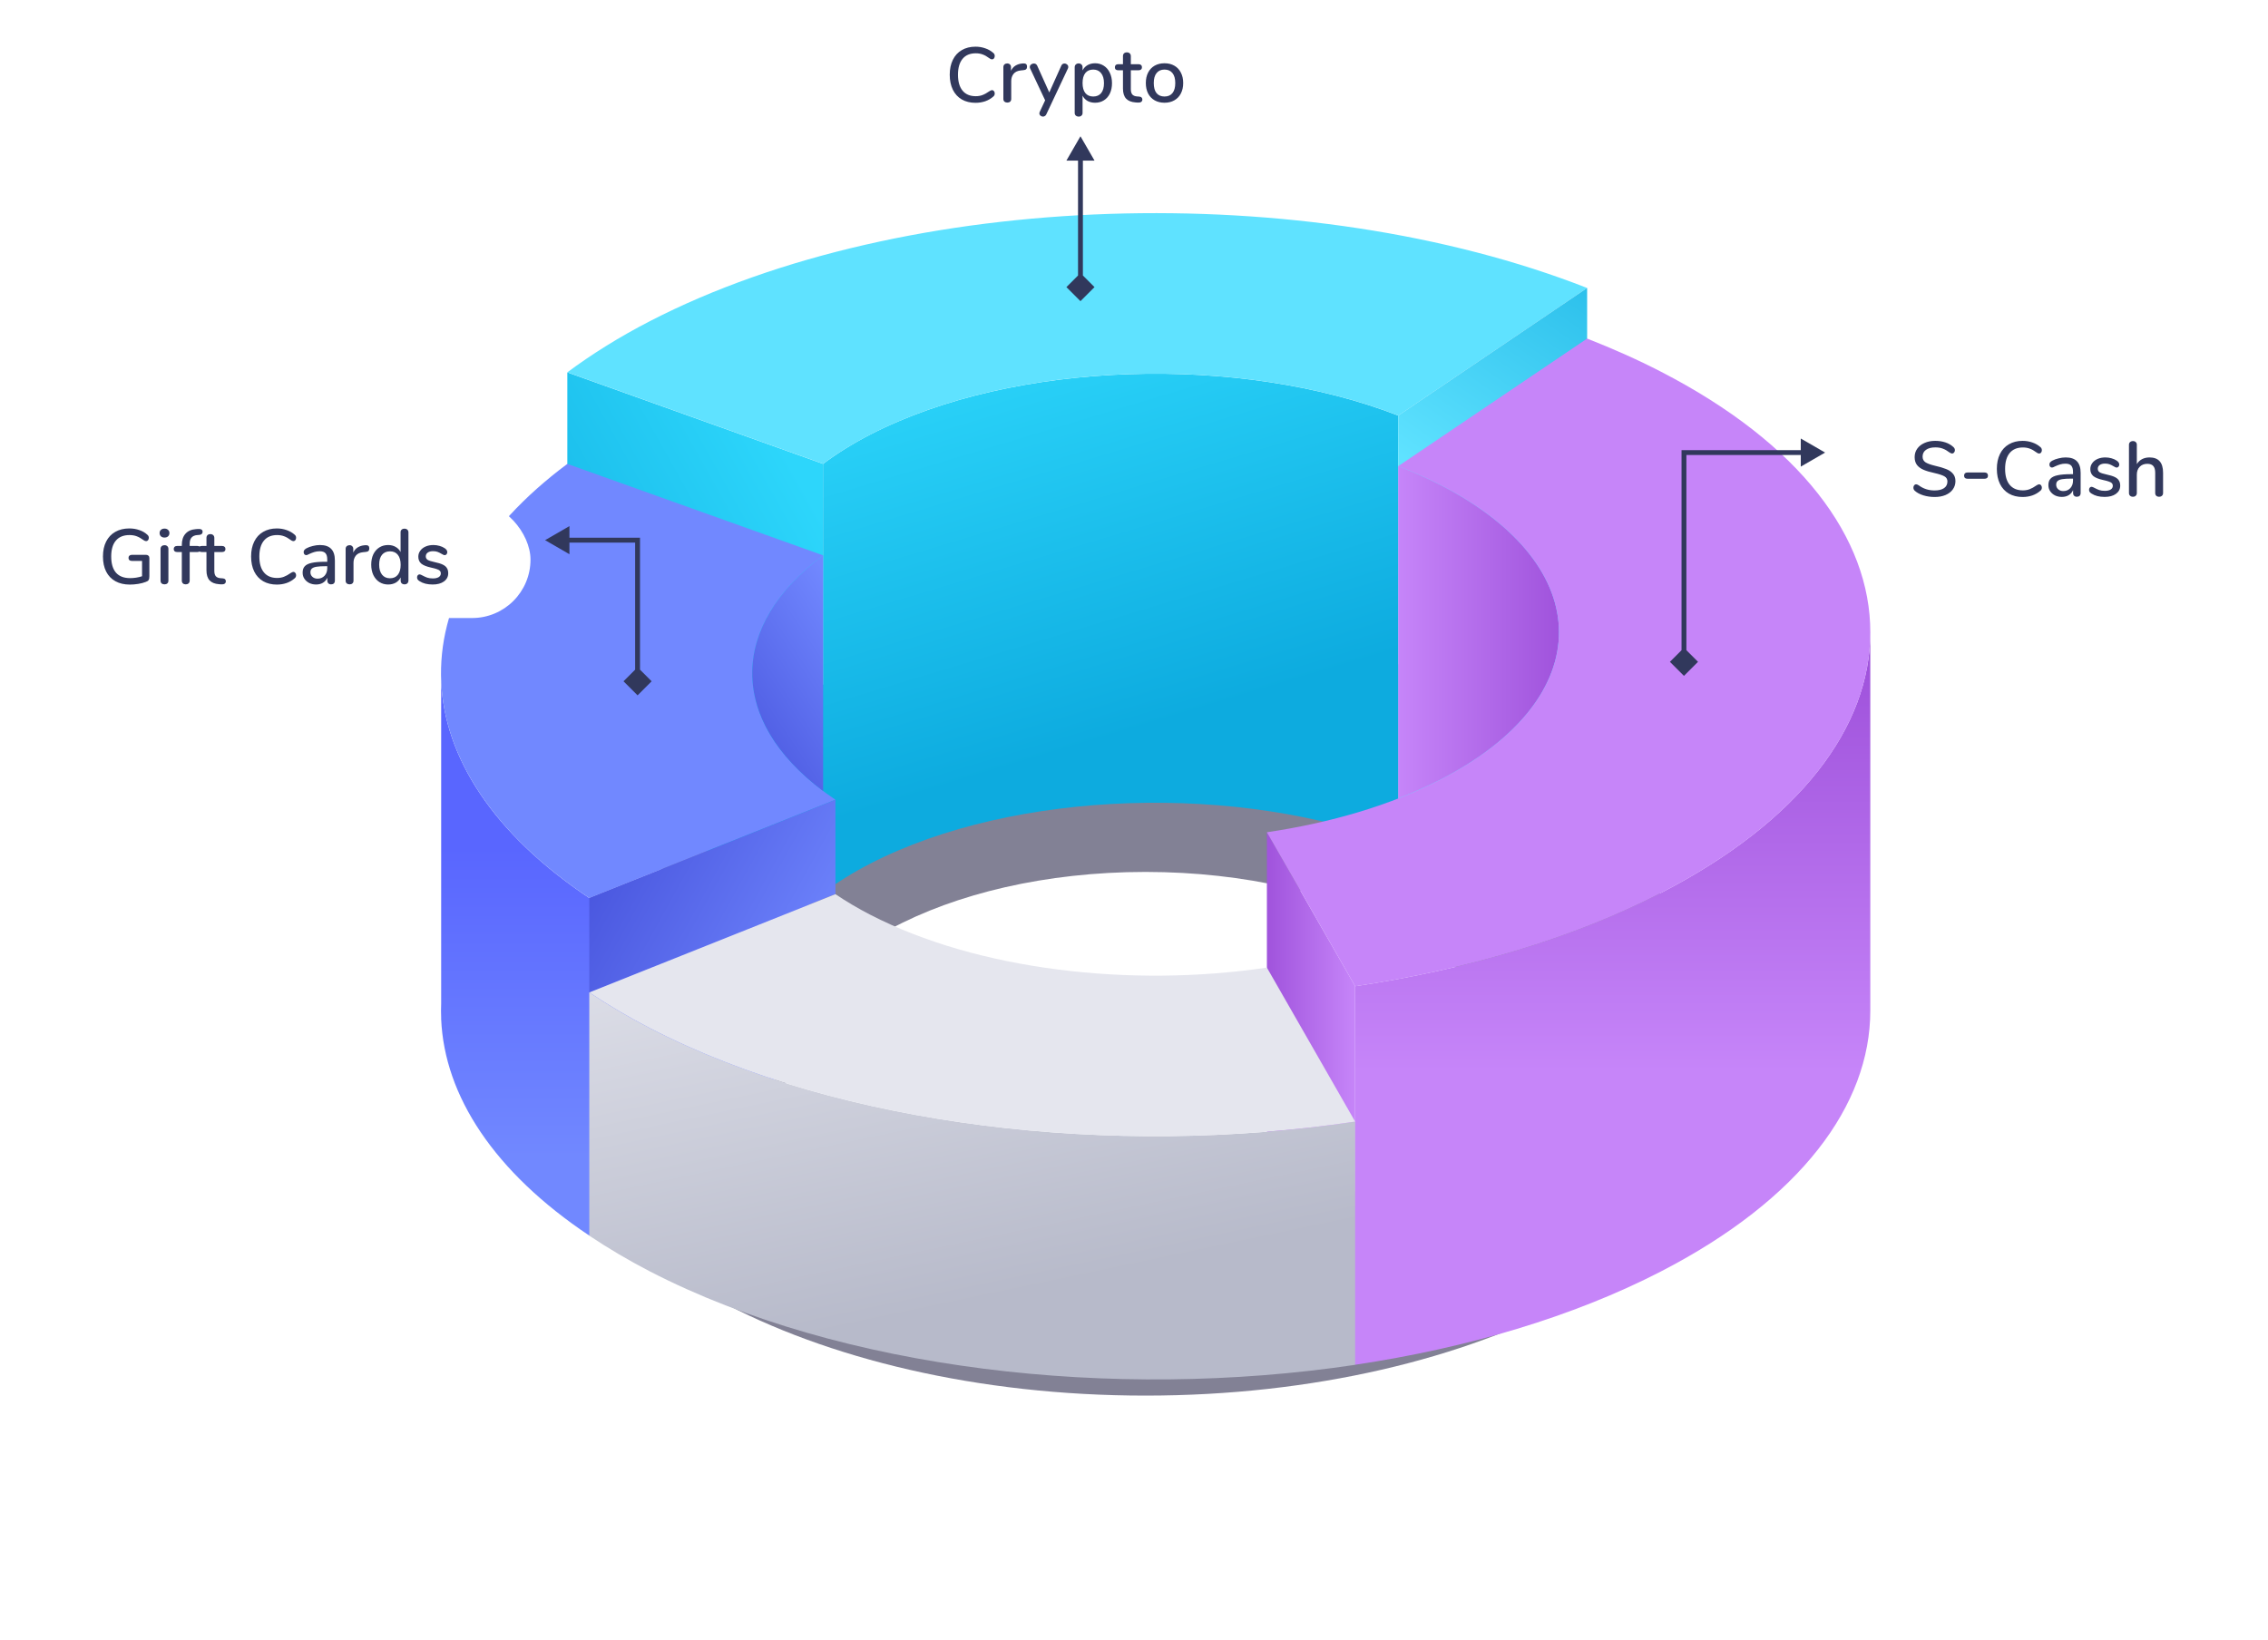 <svg width="466" height="337" viewBox="0 0 466 337" fill="none" xmlns="http://www.w3.org/2000/svg">
<g filter="url(#filter0_f)">
<path fill-rule="evenodd" clip-rule="evenodd" d="M235.35 286.789C304.123 286.789 359.874 256.551 359.874 219.25C359.874 181.949 304.123 151.711 235.35 151.711C166.577 151.711 110.826 181.949 110.826 219.25C110.826 256.551 166.577 286.789 235.35 286.789ZM235.35 259.323C276.296 259.323 309.489 241.382 309.489 219.25C309.489 197.118 276.296 179.177 235.35 179.177C194.405 179.177 161.212 197.118 161.212 219.25C161.212 241.382 194.405 259.323 235.35 259.323Z" fill="#06052C" fill-opacity="0.5"/>
</g>
<path d="M169.126 183.514V95.326L116.566 76.527V164.697L169.126 183.514Z" fill="url(#paint0_linear)"/>
<path d="M287.286 85.398C254.807 72.746 208.406 74.055 178.796 89.305C175.145 91.187 171.935 93.212 169.106 95.326V140.666C156.327 144.125 144.311 148.623 133.578 154.16C127.179 157.458 121.542 161.006 116.566 164.698L169.106 183.497C171.935 181.382 175.145 179.357 178.796 177.475C208.386 162.207 254.807 160.916 287.286 173.568L326.084 147.35C314.068 142.637 300.968 139.035 287.286 136.49V85.398Z" fill="url(#paint1_linear)"/>
<path d="M178.818 89.304C208.408 74.036 254.829 72.745 287.308 85.397L326.106 59.179C268.551 36.617 186.12 38.875 133.58 65.971C127.181 69.269 121.544 72.817 116.568 76.509L169.108 95.308C171.937 93.211 175.167 91.186 178.818 89.304Z" fill="#5FE2FF"/>
<path d="M287.285 85.398L326.103 59.18V147.35L287.285 173.568V85.398Z" fill="url(#paint2_linear)"/>
<path d="M341.273 183.481C323.138 192.835 301.452 199.215 278.442 202.656V244.859C272.664 246.562 266.566 247.888 260.307 248.802L278.442 280.45C301.452 277.009 323.138 270.629 341.273 261.275C369.94 246.49 384.284 227.1 384.284 207.71V129.934C384.284 149.306 369.94 168.696 341.273 183.481Z" fill="url(#paint3_linear)"/>
<path d="M296.034 160.164C328.412 143.462 328.412 116.402 296.034 99.7C293.265 98.266 290.336 96.976 287.287 95.793V164.071C290.336 162.888 293.265 161.58 296.034 160.164Z" fill="url(#paint4_linear)"/>
<path d="M260.307 248.8L278.442 280.449V202.655L260.307 171.024V248.8Z" fill="url(#paint5_linear)"/>
<path d="M296.035 99.699C328.414 116.401 328.414 143.461 296.035 160.164C285.724 165.486 273.386 169.088 260.307 171.024L278.442 202.672C301.452 199.231 323.138 192.851 341.273 183.496C398.628 153.909 398.628 105.953 341.273 76.384C336.458 73.893 331.383 71.653 326.107 69.574L287.289 95.792C290.338 96.975 293.267 98.265 296.035 99.699Z" fill="#C685F9"/>
<path d="M169.124 183.514L145.151 174.93L121.078 184.535C101.418 171.399 91.287 155.719 90.645 139.931V206.255C90.605 207.205 90.605 208.137 90.645 209.069V209.427C91.327 225.162 101.478 240.807 121.078 253.907L171.652 233.71C149.725 219.015 148.883 198.657 169.124 183.514Z" fill="url(#paint6_linear)"/>
<path d="M121.081 184.537L171.655 164.34C149.748 149.627 148.886 129.269 169.127 114.126L116.567 95.327C80.518 122.208 82.022 158.426 121.081 184.537Z" fill="#7188FF"/>
<path d="M169.125 162.547V114.125C149.706 128.659 149.706 147.995 169.125 162.547Z" fill="url(#paint7_linear)"/>
<path d="M121.082 184.536L171.656 164.339V183.747L121.082 203.944V184.536Z" fill="url(#paint8_linear)"/>
<path d="M133.578 211.31C129.044 208.962 124.912 206.507 121.08 203.944V253.925C124.892 256.47 129.044 258.943 133.578 261.291C172.797 281.523 228.688 287.903 278.439 280.466V230.485C228.688 237.922 172.797 231.524 133.578 211.31Z" fill="url(#paint9_linear)"/>
<path d="M178.818 187.977C176.21 186.633 173.843 185.218 171.656 183.748L121.082 203.945C124.894 206.49 129.046 208.963 133.58 211.31C172.799 231.543 228.69 237.923 278.441 230.485L260.306 198.837C232.3 202.977 200.885 199.357 178.818 187.977Z" fill="#E5E6EE"/>
<g filter="url(#filter1_d)">
<rect x="180" width="82" height="24" rx="12" fill="white"/>
<path d="M202.435 17.128C201.358 17.128 200.419 16.899 199.619 16.44C198.819 15.971 198.206 15.304 197.779 14.44C197.352 13.565 197.139 12.536 197.139 11.352C197.139 10.179 197.352 9.16 197.779 8.296C198.206 7.421 198.819 6.755 199.619 6.296C200.419 5.827 201.358 5.592 202.435 5.592C203.139 5.592 203.806 5.704 204.435 5.928C205.064 6.141 205.614 6.456 206.083 6.872C206.286 7.032 206.387 7.245 206.387 7.512C206.387 7.704 206.334 7.869 206.227 8.008C206.12 8.136 205.992 8.2 205.843 8.2C205.662 8.2 205.486 8.131 205.315 7.992C204.803 7.608 204.334 7.341 203.907 7.192C203.491 7.032 203.016 6.952 202.483 6.952C201.31 6.952 200.408 7.331 199.779 8.088C199.15 8.845 198.835 9.933 198.835 11.352C198.835 12.781 199.15 13.875 199.779 14.632C200.408 15.389 201.31 15.768 202.483 15.768C202.995 15.768 203.459 15.688 203.875 15.528C204.302 15.368 204.782 15.101 205.315 14.728C205.528 14.589 205.704 14.52 205.843 14.52C205.992 14.52 206.12 14.589 206.227 14.728C206.334 14.856 206.387 15.016 206.387 15.208C206.387 15.475 206.286 15.688 206.083 15.848C205.614 16.264 205.064 16.584 204.435 16.808C203.806 17.021 203.139 17.128 202.435 17.128ZM212.255 9.032C212.767 9 213.023 9.219 213.023 9.688C213.023 9.923 212.964 10.099 212.847 10.216C212.73 10.333 212.527 10.403 212.239 10.424L211.759 10.472C211.087 10.536 210.586 10.771 210.255 11.176C209.935 11.581 209.775 12.072 209.775 12.648V16.312C209.775 16.568 209.7 16.76 209.551 16.888C209.402 17.016 209.21 17.08 208.975 17.08C208.74 17.08 208.543 17.016 208.383 16.888C208.234 16.76 208.159 16.568 208.159 16.312V9.8C208.159 9.555 208.234 9.368 208.383 9.24C208.543 9.101 208.74 9.032 208.975 9.032C209.188 9.032 209.364 9.101 209.503 9.24C209.652 9.368 209.727 9.549 209.727 9.784V10.552C209.94 10.083 210.25 9.725 210.655 9.48C211.06 9.235 211.519 9.091 212.031 9.048L212.255 9.032ZM220.055 9.512C220.119 9.352 220.209 9.235 220.327 9.16C220.455 9.085 220.588 9.048 220.727 9.048C220.929 9.048 221.105 9.117 221.255 9.256C221.415 9.395 221.495 9.56 221.495 9.752C221.495 9.859 221.473 9.96 221.431 10.056L216.983 19.496C216.919 19.645 216.823 19.757 216.695 19.832C216.577 19.917 216.449 19.96 216.311 19.96C216.119 19.96 215.943 19.896 215.783 19.768C215.633 19.64 215.559 19.48 215.559 19.288C215.559 19.203 215.585 19.096 215.639 18.968L216.743 16.616L213.655 10.056C213.612 9.971 213.591 9.875 213.591 9.768C213.591 9.565 213.676 9.395 213.847 9.256C214.017 9.117 214.209 9.048 214.423 9.048C214.743 9.048 214.972 9.197 215.111 9.496L217.591 15L220.055 9.512ZM227.007 9C227.679 9 228.277 9.171 228.799 9.512C229.333 9.853 229.743 10.333 230.031 10.952C230.33 11.571 230.479 12.285 230.479 13.096C230.479 13.896 230.335 14.6 230.047 15.208C229.759 15.816 229.349 16.285 228.815 16.616C228.293 16.947 227.69 17.112 227.007 17.112C226.421 17.112 225.903 16.989 225.455 16.744C225.007 16.488 224.666 16.125 224.431 15.656V19.224C224.431 19.448 224.357 19.624 224.207 19.752C224.069 19.891 223.882 19.96 223.647 19.96C223.402 19.96 223.199 19.891 223.039 19.752C222.89 19.613 222.815 19.427 222.815 19.192V9.816C222.815 9.581 222.89 9.395 223.039 9.256C223.189 9.107 223.386 9.032 223.631 9.032C223.866 9.032 224.058 9.107 224.207 9.256C224.357 9.395 224.431 9.581 224.431 9.816V10.472C224.666 10.003 225.007 9.64 225.455 9.384C225.903 9.128 226.421 9 227.007 9ZM226.623 15.832C227.327 15.832 227.871 15.597 228.255 15.128C228.639 14.648 228.831 13.971 228.831 13.096C228.831 12.211 228.634 11.523 228.239 11.032C227.855 10.541 227.317 10.296 226.623 10.296C225.919 10.296 225.375 10.536 224.991 11.016C224.618 11.496 224.431 12.179 224.431 13.064C224.431 13.949 224.618 14.632 224.991 15.112C225.375 15.592 225.919 15.832 226.623 15.832ZM236.061 15.848C236.296 15.869 236.461 15.933 236.557 16.04C236.664 16.136 236.717 16.275 236.717 16.456C236.717 16.669 236.632 16.835 236.461 16.952C236.301 17.059 236.061 17.101 235.741 17.08L235.309 17.048C234.445 16.984 233.8 16.723 233.373 16.264C232.947 15.795 232.733 15.107 232.733 14.2V10.44H231.773C231.304 10.44 231.069 10.232 231.069 9.816C231.069 9.624 231.128 9.475 231.245 9.368C231.373 9.251 231.549 9.192 231.773 9.192H232.733V7.544C232.733 7.299 232.803 7.107 232.941 6.968C233.091 6.829 233.288 6.76 233.533 6.76C233.779 6.76 233.976 6.829 234.125 6.968C234.275 7.107 234.349 7.299 234.349 7.544V9.192H235.933C236.157 9.192 236.328 9.251 236.445 9.368C236.573 9.475 236.637 9.624 236.637 9.816C236.637 10.019 236.573 10.173 236.445 10.28C236.328 10.387 236.157 10.44 235.933 10.44H234.349V14.312C234.349 14.813 234.451 15.181 234.653 15.416C234.867 15.651 235.187 15.784 235.613 15.816L236.061 15.848ZM241.27 17.112C240.502 17.112 239.824 16.947 239.238 16.616C238.662 16.285 238.214 15.816 237.894 15.208C237.584 14.589 237.43 13.875 237.43 13.064C237.43 12.243 237.584 11.528 237.894 10.92C238.214 10.301 238.662 9.827 239.238 9.496C239.824 9.165 240.502 9 241.27 9C242.038 9 242.71 9.165 243.286 9.496C243.872 9.827 244.32 10.301 244.63 10.92C244.95 11.528 245.11 12.243 245.11 13.064C245.11 13.875 244.95 14.589 244.63 15.208C244.32 15.816 243.872 16.285 243.286 16.616C242.71 16.947 242.038 17.112 241.27 17.112ZM241.27 15.832C241.984 15.832 242.528 15.597 242.902 15.128C243.286 14.659 243.478 13.971 243.478 13.064C243.478 12.168 243.286 11.485 242.902 11.016C242.518 10.536 241.974 10.296 241.27 10.296C240.566 10.296 240.022 10.536 239.638 11.016C239.254 11.485 239.062 12.168 239.062 13.064C239.062 13.971 239.248 14.659 239.622 15.128C240.006 15.597 240.555 15.832 241.27 15.832Z" fill="#31385C"/>
</g>
<path d="M222 28L219.113 33L224.887 33L222 28ZM222 61.887L224.887 59L222 56.113L219.113 59L222 61.887ZM221.5 32.5L221.5 59L222.5 59L222.5 32.5L221.5 32.5Z" fill="#31385C"/>
<g filter="url(#filter2_d)">
<rect x="378" y="81" width="86" height="24" rx="12" fill="white"/>
<path d="M399.509 98.128C398.698 98.128 397.925 98.016 397.189 97.792C396.463 97.568 395.882 97.259 395.445 96.864C395.242 96.693 395.141 96.475 395.141 96.208C395.141 96.016 395.194 95.856 395.301 95.728C395.407 95.589 395.535 95.52 395.685 95.52C395.834 95.52 396.015 95.589 396.229 95.728C397.178 96.432 398.261 96.784 399.477 96.784C400.33 96.784 400.986 96.624 401.445 96.304C401.903 95.984 402.133 95.525 402.133 94.928C402.133 94.459 401.919 94.107 401.493 93.872C401.066 93.637 400.383 93.413 399.445 93.2C398.549 93.008 397.813 92.789 397.237 92.544C396.661 92.299 396.207 91.968 395.877 91.552C395.557 91.125 395.397 90.587 395.397 89.936C395.397 89.285 395.573 88.709 395.925 88.208C396.287 87.696 396.789 87.301 397.429 87.024C398.069 86.736 398.799 86.592 399.621 86.592C400.378 86.592 401.077 86.699 401.717 86.912C402.357 87.125 402.901 87.44 403.349 87.856C403.562 88.037 403.669 88.256 403.669 88.512C403.669 88.693 403.61 88.853 403.493 88.992C403.386 89.131 403.258 89.2 403.109 89.2C402.97 89.2 402.794 89.131 402.581 88.992C402.09 88.619 401.626 88.352 401.189 88.192C400.762 88.021 400.245 87.936 399.637 87.936C398.815 87.936 398.175 88.107 397.717 88.448C397.258 88.779 397.029 89.243 397.029 89.84C397.029 90.352 397.231 90.741 397.637 91.008C398.042 91.264 398.693 91.499 399.589 91.712C400.527 91.925 401.285 92.149 401.861 92.384C402.447 92.608 402.911 92.923 403.253 93.328C403.605 93.723 403.781 94.235 403.781 94.864C403.781 95.504 403.599 96.075 403.237 96.576C402.885 97.067 402.383 97.451 401.733 97.728C401.093 97.995 400.351 98.128 399.509 98.128ZM406.306 94.384C406.061 94.384 405.874 94.331 405.746 94.224C405.618 94.107 405.554 93.947 405.554 93.744C405.554 93.541 405.618 93.381 405.746 93.264C405.874 93.147 406.061 93.088 406.306 93.088H409.714C409.959 93.088 410.146 93.147 410.274 93.264C410.402 93.381 410.466 93.541 410.466 93.744C410.466 93.947 410.402 94.107 410.274 94.224C410.146 94.331 409.959 94.384 409.714 94.384H406.306ZM417.583 98.128C416.506 98.128 415.567 97.899 414.767 97.44C413.967 96.971 413.354 96.304 412.927 95.44C412.501 94.565 412.287 93.536 412.287 92.352C412.287 91.179 412.501 90.16 412.927 89.296C413.354 88.421 413.967 87.755 414.767 87.296C415.567 86.827 416.506 86.592 417.583 86.592C418.287 86.592 418.954 86.704 419.583 86.928C420.213 87.141 420.762 87.456 421.231 87.872C421.434 88.032 421.535 88.245 421.535 88.512C421.535 88.704 421.482 88.869 421.375 89.008C421.269 89.136 421.141 89.2 420.991 89.2C420.81 89.2 420.634 89.131 420.463 88.992C419.951 88.608 419.482 88.341 419.055 88.192C418.639 88.032 418.165 87.952 417.631 87.952C416.458 87.952 415.557 88.331 414.927 89.088C414.298 89.845 413.983 90.933 413.983 92.352C413.983 93.781 414.298 94.875 414.927 95.632C415.557 96.389 416.458 96.768 417.631 96.768C418.143 96.768 418.607 96.688 419.023 96.528C419.45 96.368 419.93 96.101 420.463 95.728C420.677 95.589 420.853 95.52 420.991 95.52C421.141 95.52 421.269 95.589 421.375 95.728C421.482 95.856 421.535 96.016 421.535 96.208C421.535 96.475 421.434 96.688 421.231 96.848C420.762 97.264 420.213 97.584 419.583 97.808C418.954 98.021 418.287 98.128 417.583 98.128ZM426.431 90C427.466 90 428.234 90.261 428.735 90.784C429.247 91.307 429.503 92.101 429.503 93.168V97.312C429.503 97.557 429.434 97.749 429.295 97.888C429.157 98.016 428.965 98.08 428.719 98.08C428.485 98.08 428.298 98.011 428.159 97.872C428.021 97.733 427.951 97.547 427.951 97.312V96.72C427.749 97.168 427.445 97.515 427.039 97.76C426.645 97.995 426.181 98.112 425.647 98.112C425.135 98.112 424.666 98.011 424.239 97.808C423.823 97.595 423.493 97.307 423.247 96.944C423.002 96.581 422.879 96.171 422.879 95.712C422.869 95.136 423.013 94.688 423.311 94.368C423.61 94.037 424.095 93.803 424.767 93.664C425.439 93.515 426.373 93.44 427.567 93.44H427.935V92.976C427.935 92.379 427.813 91.947 427.567 91.68C427.322 91.413 426.927 91.28 426.383 91.28C426.01 91.28 425.658 91.328 425.327 91.424C424.997 91.52 424.634 91.659 424.239 91.84C423.951 92 423.749 92.08 423.631 92.08C423.471 92.08 423.338 92.021 423.231 91.904C423.135 91.787 423.087 91.637 423.087 91.456C423.087 91.296 423.13 91.157 423.215 91.04C423.311 90.912 423.461 90.789 423.663 90.672C424.037 90.469 424.474 90.309 424.975 90.192C425.477 90.064 425.962 90 426.431 90ZM425.935 96.912C426.522 96.912 427.002 96.715 427.375 96.32C427.749 95.915 427.935 95.397 427.935 94.768V94.352H427.647C426.815 94.352 426.175 94.389 425.727 94.464C425.279 94.539 424.959 94.667 424.767 94.848C424.575 95.019 424.479 95.269 424.479 95.6C424.479 95.984 424.618 96.299 424.895 96.544C425.173 96.789 425.519 96.912 425.935 96.912ZM434.434 98.112C433.346 98.112 432.455 97.888 431.762 97.44C431.57 97.323 431.431 97.2 431.346 97.072C431.271 96.944 431.234 96.8 431.234 96.64C431.234 96.469 431.282 96.325 431.378 96.208C431.474 96.091 431.596 96.032 431.746 96.032C431.884 96.032 432.103 96.117 432.402 96.288C432.722 96.459 433.031 96.597 433.33 96.704C433.639 96.811 434.023 96.864 434.482 96.864C434.994 96.864 435.394 96.773 435.682 96.592C435.97 96.411 436.114 96.155 436.114 95.824C436.114 95.611 436.055 95.44 435.938 95.312C435.831 95.184 435.639 95.072 435.362 94.976C435.084 94.869 434.674 94.757 434.13 94.64C433.191 94.437 432.514 94.165 432.098 93.824C431.692 93.472 431.49 92.997 431.49 92.4C431.49 91.941 431.623 91.531 431.89 91.168C432.156 90.795 432.524 90.507 432.994 90.304C433.463 90.101 433.996 90 434.594 90C435.02 90 435.436 90.059 435.842 90.176C436.247 90.283 436.604 90.443 436.914 90.656C437.266 90.891 437.442 91.163 437.442 91.472C437.442 91.643 437.388 91.787 437.282 91.904C437.186 92.021 437.068 92.08 436.93 92.08C436.834 92.08 436.738 92.059 436.642 92.016C436.546 91.973 436.418 91.904 436.258 91.808C435.97 91.637 435.698 91.504 435.442 91.408C435.196 91.312 434.887 91.264 434.514 91.264C434.066 91.264 433.703 91.36 433.426 91.552C433.159 91.744 433.026 92.005 433.026 92.336C433.026 92.635 433.148 92.869 433.394 93.04C433.65 93.2 434.124 93.355 434.818 93.504C435.532 93.653 436.092 93.824 436.498 94.016C436.903 94.208 437.191 94.448 437.362 94.736C437.543 95.013 437.634 95.371 437.634 95.808C437.634 96.501 437.34 97.061 436.754 97.488C436.178 97.904 435.404 98.112 434.434 98.112ZM443.657 90C445.513 90 446.441 91.051 446.441 93.152V97.312C446.441 97.547 446.366 97.733 446.217 97.872C446.067 98.011 445.87 98.08 445.625 98.08C445.379 98.08 445.182 98.011 445.033 97.872C444.894 97.733 444.825 97.547 444.825 97.312V93.168C444.825 92.528 444.691 92.059 444.425 91.76C444.169 91.461 443.763 91.312 443.209 91.312C442.558 91.312 442.035 91.515 441.641 91.92C441.246 92.325 441.049 92.869 441.049 93.552V97.312C441.049 97.547 440.974 97.733 440.825 97.872C440.686 98.011 440.494 98.08 440.249 98.08C440.003 98.08 439.806 98.011 439.657 97.872C439.507 97.733 439.433 97.547 439.433 97.312V87.408C439.433 87.173 439.507 86.987 439.657 86.848C439.817 86.709 440.019 86.64 440.265 86.64C440.499 86.64 440.686 86.709 440.825 86.848C440.974 86.976 441.049 87.152 441.049 87.376V91.376C441.315 90.928 441.673 90.587 442.121 90.352C442.569 90.117 443.081 90 443.657 90Z" fill="#31385C"/>
</g>
<path d="M375 93L370 95.887V90.113L375 93ZM346 93H345.5V92.5H346V93ZM346 138.887L343.113 136L346 133.113L348.887 136L346 138.887ZM370.5 93.5H346V92.5H370.5V93.5ZM346.5 93V136H345.5V93H346.5Z" fill="#31385C"/>
<g filter="url(#filter3_d)">
<rect x="6" y="99" width="105" height="24" rx="12" fill="white"/>
<path d="M32.019 110.016C32.221 110.016 32.381 110.075 32.499 110.192C32.627 110.309 32.691 110.469 32.691 110.672V114.416C32.691 114.779 32.637 115.04 32.531 115.2C32.435 115.36 32.237 115.488 31.939 115.584C31.512 115.755 31.005 115.888 30.419 115.984C29.832 116.08 29.251 116.128 28.675 116.128C27.533 116.128 26.547 115.899 25.715 115.44C24.883 114.981 24.248 114.32 23.811 113.456C23.373 112.592 23.155 111.557 23.155 110.352C23.155 109.168 23.373 108.144 23.811 107.28C24.248 106.416 24.872 105.755 25.683 105.296C26.504 104.827 27.464 104.592 28.563 104.592C29.309 104.592 29.997 104.704 30.627 104.928C31.267 105.141 31.811 105.456 32.259 105.872C32.472 106.043 32.579 106.256 32.579 106.512C32.579 106.704 32.525 106.869 32.419 107.008C32.312 107.136 32.184 107.2 32.035 107.2C31.939 107.2 31.853 107.184 31.779 107.152C31.704 107.12 31.608 107.067 31.491 106.992C30.968 106.608 30.493 106.341 30.067 106.192C29.64 106.032 29.149 105.952 28.595 105.952C27.379 105.952 26.451 106.331 25.811 107.088C25.171 107.835 24.851 108.923 24.851 110.352C24.851 111.813 25.176 112.923 25.827 113.68C26.488 114.427 27.453 114.8 28.723 114.8C29.576 114.8 30.397 114.672 31.187 114.416V111.264H29.091C28.877 111.264 28.707 111.211 28.579 111.104C28.461 110.987 28.403 110.832 28.403 110.64C28.403 110.448 28.461 110.299 28.579 110.192C28.707 110.075 28.877 110.016 29.091 110.016H32.019ZM35.803 116.08C35.569 116.08 35.371 116.016 35.211 115.888C35.062 115.76 34.987 115.568 34.987 115.312V108.816C34.987 108.56 35.062 108.368 35.211 108.24C35.371 108.101 35.569 108.032 35.803 108.032C36.038 108.032 36.23 108.101 36.379 108.24C36.529 108.368 36.603 108.56 36.603 108.816V115.312C36.603 115.568 36.529 115.76 36.379 115.888C36.23 116.016 36.038 116.08 35.803 116.08ZM35.803 106.464C35.494 106.464 35.248 106.379 35.067 106.208C34.886 106.037 34.795 105.813 34.795 105.536C34.795 105.259 34.886 105.04 35.067 104.88C35.248 104.709 35.494 104.624 35.803 104.624C36.102 104.624 36.342 104.709 36.523 104.88C36.715 105.04 36.811 105.259 36.811 105.536C36.811 105.813 36.721 106.037 36.539 106.208C36.358 106.379 36.112 106.464 35.803 106.464ZM42.542 105.952C42.009 105.995 41.614 106.165 41.358 106.464C41.102 106.752 40.974 107.179 40.974 107.744V108.192H42.558C42.782 108.192 42.953 108.251 43.07 108.368C43.198 108.475 43.262 108.624 43.262 108.816C43.262 109.008 43.198 109.163 43.07 109.28C42.953 109.387 42.782 109.44 42.558 109.44H40.974V115.296C40.974 115.552 40.894 115.749 40.734 115.888C40.585 116.016 40.393 116.08 40.158 116.08C39.923 116.08 39.731 116.016 39.582 115.888C39.433 115.749 39.358 115.552 39.358 115.296V109.44H38.398C38.174 109.44 37.998 109.387 37.87 109.28C37.753 109.163 37.694 109.008 37.694 108.816C37.694 108.624 37.753 108.475 37.87 108.368C37.998 108.251 38.174 108.192 38.398 108.192H39.358V107.984C39.358 107.003 39.609 106.235 40.11 105.68C40.611 105.115 41.321 104.8 42.238 104.736L42.654 104.704C42.995 104.683 43.241 104.72 43.39 104.816C43.55 104.912 43.63 105.067 43.63 105.28C43.63 105.653 43.406 105.867 42.958 105.92L42.542 105.952ZM47.749 114.848C47.983 114.869 48.149 114.933 48.245 115.04C48.351 115.136 48.405 115.275 48.405 115.456C48.405 115.669 48.319 115.835 48.149 115.952C47.989 116.059 47.749 116.101 47.429 116.08L46.997 116.048C46.133 115.984 45.487 115.723 45.061 115.264C44.634 114.795 44.421 114.107 44.421 113.2V109.44H43.461C42.991 109.44 42.757 109.232 42.757 108.816C42.757 108.624 42.815 108.475 42.933 108.368C43.061 108.251 43.237 108.192 43.461 108.192H44.421V106.544C44.421 106.299 44.49 106.107 44.629 105.968C44.778 105.829 44.975 105.76 45.221 105.76C45.466 105.76 45.663 105.829 45.813 105.968C45.962 106.107 46.037 106.299 46.037 106.544V108.192H47.621C47.845 108.192 48.015 108.251 48.133 108.368C48.261 108.475 48.325 108.624 48.325 108.816C48.325 109.019 48.261 109.173 48.133 109.28C48.015 109.387 47.845 109.44 47.621 109.44H46.037V113.312C46.037 113.813 46.138 114.181 46.341 114.416C46.554 114.651 46.874 114.784 47.301 114.816L47.749 114.848ZM58.888 116.128C57.811 116.128 56.872 115.899 56.072 115.44C55.272 114.971 54.659 114.304 54.232 113.44C53.805 112.565 53.592 111.536 53.592 110.352C53.592 109.179 53.805 108.16 54.232 107.296C54.659 106.421 55.272 105.755 56.072 105.296C56.872 104.827 57.811 104.592 58.888 104.592C59.592 104.592 60.259 104.704 60.888 104.928C61.517 105.141 62.067 105.456 62.536 105.872C62.739 106.032 62.84 106.245 62.84 106.512C62.84 106.704 62.787 106.869 62.68 107.008C62.573 107.136 62.445 107.2 62.296 107.2C62.115 107.2 61.939 107.131 61.768 106.992C61.256 106.608 60.787 106.341 60.36 106.192C59.944 106.032 59.469 105.952 58.936 105.952C57.763 105.952 56.861 106.331 56.232 107.088C55.603 107.845 55.288 108.933 55.288 110.352C55.288 111.781 55.603 112.875 56.232 113.632C56.861 114.389 57.763 114.768 58.936 114.768C59.448 114.768 59.912 114.688 60.328 114.528C60.755 114.368 61.235 114.101 61.768 113.728C61.981 113.589 62.157 113.52 62.296 113.52C62.445 113.52 62.573 113.589 62.68 113.728C62.787 113.856 62.84 114.016 62.84 114.208C62.84 114.475 62.739 114.688 62.536 114.848C62.067 115.264 61.517 115.584 60.888 115.808C60.259 116.021 59.592 116.128 58.888 116.128ZM67.736 108C68.771 108 69.539 108.261 70.04 108.784C70.552 109.307 70.808 110.101 70.808 111.168V115.312C70.808 115.557 70.739 115.749 70.6 115.888C70.461 116.016 70.269 116.08 70.024 116.08C69.789 116.08 69.603 116.011 69.464 115.872C69.325 115.733 69.256 115.547 69.256 115.312V114.72C69.053 115.168 68.749 115.515 68.344 115.76C67.949 115.995 67.485 116.112 66.952 116.112C66.44 116.112 65.971 116.011 65.544 115.808C65.128 115.595 64.797 115.307 64.552 114.944C64.307 114.581 64.184 114.171 64.184 113.712C64.173 113.136 64.317 112.688 64.616 112.368C64.915 112.037 65.4 111.803 66.072 111.664C66.744 111.515 67.677 111.44 68.872 111.44H69.24V110.976C69.24 110.379 69.117 109.947 68.872 109.68C68.627 109.413 68.232 109.28 67.688 109.28C67.315 109.28 66.963 109.328 66.632 109.424C66.301 109.52 65.939 109.659 65.544 109.84C65.256 110 65.053 110.08 64.936 110.08C64.776 110.08 64.643 110.021 64.536 109.904C64.44 109.787 64.392 109.637 64.392 109.456C64.392 109.296 64.435 109.157 64.52 109.04C64.616 108.912 64.765 108.789 64.968 108.672C65.341 108.469 65.779 108.309 66.28 108.192C66.781 108.064 67.267 108 67.736 108ZM67.24 114.912C67.827 114.912 68.307 114.715 68.68 114.32C69.053 113.915 69.24 113.397 69.24 112.768V112.352H68.952C68.12 112.352 67.48 112.389 67.032 112.464C66.584 112.539 66.264 112.667 66.072 112.848C65.88 113.019 65.784 113.269 65.784 113.6C65.784 113.984 65.923 114.299 66.2 114.544C66.477 114.789 66.824 114.912 67.24 114.912ZM77.114 108.032C77.626 108 77.882 108.219 77.882 108.688C77.882 108.923 77.824 109.099 77.706 109.216C77.589 109.333 77.386 109.403 77.098 109.424L76.618 109.472C75.946 109.536 75.445 109.771 75.114 110.176C74.794 110.581 74.634 111.072 74.634 111.648V115.312C74.634 115.568 74.56 115.76 74.41 115.888C74.261 116.016 74.069 116.08 73.834 116.08C73.6 116.08 73.402 116.016 73.242 115.888C73.093 115.76 73.018 115.568 73.018 115.312V108.8C73.018 108.555 73.093 108.368 73.242 108.24C73.402 108.101 73.6 108.032 73.834 108.032C74.048 108.032 74.224 108.101 74.362 108.24C74.512 108.368 74.586 108.549 74.586 108.784V109.552C74.8 109.083 75.109 108.725 75.514 108.48C75.92 108.235 76.378 108.091 76.89 108.048L77.114 108.032ZM85.106 104.64C85.351 104.64 85.548 104.709 85.698 104.848C85.847 104.987 85.922 105.173 85.922 105.408V115.296C85.922 115.541 85.847 115.733 85.698 115.872C85.559 116.011 85.367 116.08 85.122 116.08C84.876 116.08 84.679 116.011 84.53 115.872C84.391 115.733 84.322 115.541 84.322 115.296V114.656C84.087 115.125 83.746 115.488 83.298 115.744C82.85 115.989 82.332 116.112 81.746 116.112C81.074 116.112 80.471 115.941 79.938 115.6C79.415 115.259 79.004 114.779 78.706 114.16C78.418 113.541 78.274 112.832 78.274 112.032C78.274 111.221 78.418 110.512 78.706 109.904C79.004 109.296 79.415 108.827 79.938 108.496C80.46 108.165 81.063 108 81.746 108C82.332 108 82.844 108.128 83.282 108.384C83.73 108.629 84.071 108.981 84.306 109.44V105.376C84.306 105.152 84.375 104.976 84.514 104.848C84.663 104.709 84.86 104.64 85.106 104.64ZM82.13 114.832C82.823 114.832 83.362 114.592 83.746 114.112C84.13 113.632 84.322 112.949 84.322 112.064C84.322 111.179 84.13 110.496 83.746 110.016C83.372 109.536 82.834 109.296 82.13 109.296C81.426 109.296 80.876 109.536 80.482 110.016C80.098 110.485 79.906 111.157 79.906 112.032C79.906 112.907 80.103 113.595 80.498 114.096C80.892 114.587 81.436 114.832 82.13 114.832ZM90.895 116.112C89.807 116.112 88.916 115.888 88.223 115.44C88.031 115.323 87.892 115.2 87.807 115.072C87.732 114.944 87.695 114.8 87.695 114.64C87.695 114.469 87.743 114.325 87.839 114.208C87.935 114.091 88.057 114.032 88.207 114.032C88.345 114.032 88.564 114.117 88.863 114.288C89.183 114.459 89.492 114.597 89.791 114.704C90.1 114.811 90.484 114.864 90.943 114.864C91.455 114.864 91.855 114.773 92.143 114.592C92.431 114.411 92.575 114.155 92.575 113.824C92.575 113.611 92.516 113.44 92.399 113.312C92.292 113.184 92.1 113.072 91.823 112.976C91.545 112.869 91.135 112.757 90.591 112.64C89.652 112.437 88.975 112.165 88.559 111.824C88.153 111.472 87.951 110.997 87.951 110.4C87.951 109.941 88.084 109.531 88.351 109.168C88.617 108.795 88.985 108.507 89.455 108.304C89.924 108.101 90.457 108 91.055 108C91.481 108 91.897 108.059 92.303 108.176C92.708 108.283 93.065 108.443 93.375 108.656C93.727 108.891 93.903 109.163 93.903 109.472C93.903 109.643 93.849 109.787 93.743 109.904C93.647 110.021 93.529 110.08 93.391 110.08C93.295 110.08 93.199 110.059 93.103 110.016C93.007 109.973 92.879 109.904 92.719 109.808C92.431 109.637 92.159 109.504 91.903 109.408C91.657 109.312 91.348 109.264 90.975 109.264C90.527 109.264 90.164 109.36 89.887 109.552C89.62 109.744 89.487 110.005 89.487 110.336C89.487 110.635 89.609 110.869 89.855 111.04C90.111 111.2 90.585 111.355 91.279 111.504C91.993 111.653 92.553 111.824 92.959 112.016C93.364 112.208 93.652 112.448 93.823 112.736C94.004 113.013 94.095 113.371 94.095 113.808C94.095 114.501 93.801 115.061 93.215 115.488C92.639 115.904 91.865 116.112 90.895 116.112Z" fill="#31385C"/>
</g>
<path d="M112 111L117 113.887V108.113L112 111ZM131 111H131.5V110.5H131V111ZM131 142.887L133.887 140L131 137.113L128.113 140L131 142.887ZM116.5 111.5H131V110.5H116.5V111.5ZM130.5 111V140H131.5V111H130.5Z" fill="#31385C"/>
<defs>
<filter id="filter0_f" x="60.826" y="101.711" width="349.048" height="235.078" filterUnits="userSpaceOnUse" color-interpolation-filters="sRGB">
<feFlood flood-opacity="0" result="BackgroundImageFix"/>
<feBlend mode="normal" in="SourceGraphic" in2="BackgroundImageFix" result="shape"/>
<feGaussianBlur stdDeviation="25" result="effect1_foregroundBlur"/>
</filter>
<filter id="filter1_d" x="174" y="0" width="90" height="32" filterUnits="userSpaceOnUse" color-interpolation-filters="sRGB">
<feFlood flood-opacity="0" result="BackgroundImageFix"/>
<feColorMatrix in="SourceAlpha" type="matrix" values="0 0 0 0 0 0 0 0 0 0 0 0 0 0 0 0 0 0 127 0" result="hardAlpha"/>
<feOffset dx="-2" dy="4"/>
<feGaussianBlur stdDeviation="2"/>
<feColorMatrix type="matrix" values="0 0 0 0 0.192 0 0 0 0 0.22 0 0 0 0 0.361 0 0 0 0.1 0"/>
<feBlend mode="normal" in2="BackgroundImageFix" result="effect1_dropShadow"/>
<feBlend mode="normal" in="SourceGraphic" in2="effect1_dropShadow" result="shape"/>
</filter>
<filter id="filter2_d" x="372" y="81" width="94" height="32" filterUnits="userSpaceOnUse" color-interpolation-filters="sRGB">
<feFlood flood-opacity="0" result="BackgroundImageFix"/>
<feColorMatrix in="SourceAlpha" type="matrix" values="0 0 0 0 0 0 0 0 0 0 0 0 0 0 0 0 0 0 127 0" result="hardAlpha"/>
<feOffset dx="-2" dy="4"/>
<feGaussianBlur stdDeviation="2"/>
<feColorMatrix type="matrix" values="0 0 0 0 0.192 0 0 0 0 0.22 0 0 0 0 0.361 0 0 0 0.1 0"/>
<feBlend mode="normal" in2="BackgroundImageFix" result="effect1_dropShadow"/>
<feBlend mode="normal" in="SourceGraphic" in2="effect1_dropShadow" result="shape"/>
</filter>
<filter id="filter3_d" x="0" y="99" width="113" height="32" filterUnits="userSpaceOnUse" color-interpolation-filters="sRGB">
<feFlood flood-opacity="0" result="BackgroundImageFix"/>
<feColorMatrix in="SourceAlpha" type="matrix" values="0 0 0 0 0 0 0 0 0 0 0 0 0 0 0 0 0 0 127 0" result="hardAlpha"/>
<feOffset dx="-2" dy="4"/>
<feGaussianBlur stdDeviation="2"/>
<feColorMatrix type="matrix" values="0 0 0 0 0.192 0 0 0 0 0.22 0 0 0 0 0.361 0 0 0 0.1 0"/>
<feBlend mode="normal" in2="BackgroundImageFix" result="effect1_dropShadow"/>
<feBlend mode="normal" in="SourceGraphic" in2="effect1_dropShadow" result="shape"/>
</filter>
<linearGradient id="paint0_linear" x1="100.551" y1="148.969" x2="301.644" y2="36.03" gradientUnits="userSpaceOnUse">
<stop stop-color="#0DABDF"/>
<stop offset="0.349" stop-color="#2DD6FB"/>
</linearGradient>
<linearGradient id="paint1_linear" x1="186.406" y1="72.538" x2="214.874" y2="167.076" gradientUnits="userSpaceOnUse">
<stop stop-color="#5FE2FF"/>
<stop offset="0" stop-color="#2DD6FB"/>
<stop offset="0.891" stop-color="#0DABDF"/>
</linearGradient>
<linearGradient id="paint2_linear" x1="282.59" y1="143.847" x2="354.915" y2="40.549" gradientUnits="userSpaceOnUse">
<stop offset="0.349" stop-color="#5FE2FF"/>
<stop offset="1" stop-color="#0DABDF"/>
</linearGradient>
<linearGradient id="paint3_linear" x1="322.299" y1="137.573" x2="322.299" y2="220.217" gradientUnits="userSpaceOnUse">
<stop stop-color="#A053DC"/>
<stop offset="1" stop-color="#C685F9"/>
</linearGradient>
<linearGradient id="paint4_linear" x1="287.295" y1="129.927" x2="320.317" y2="129.927" gradientUnits="userSpaceOnUse">
<stop stop-color="#C685F9"/>
<stop offset="1" stop-color="#A053DC"/>
</linearGradient>
<linearGradient id="paint5_linear" x1="260.312" y1="225.735" x2="278.445" y2="225.735" gradientUnits="userSpaceOnUse">
<stop stop-color="#A053DC"/>
<stop offset="1" stop-color="#C685F9"/>
</linearGradient>
<linearGradient id="paint6_linear" x1="131.134" y1="174.139" x2="131.134" y2="237.846" gradientUnits="userSpaceOnUse">
<stop stop-color="#5966FF"/>
<stop offset="1" stop-color="#7188FF"/>
</linearGradient>
<linearGradient id="paint7_linear" x1="179.72" y1="132.651" x2="150.207" y2="152.474" gradientUnits="userSpaceOnUse">
<stop stop-color="#7188FF"/>
<stop offset="1" stop-color="#4A57DF"/>
</linearGradient>
<linearGradient id="paint8_linear" x1="174.028" y1="196.397" x2="127.916" y2="170.798" gradientUnits="userSpaceOnUse">
<stop stop-color="#7188FF"/>
<stop offset="1" stop-color="#4A57DF"/>
</linearGradient>
<linearGradient id="paint9_linear" x1="180.548" y1="169.311" x2="201.185" y2="267.401" gradientUnits="userSpaceOnUse">
<stop stop-color="#E5E6EE"/>
<stop offset="1" stop-color="#B7BACA"/>
</linearGradient>
</defs>
</svg>

